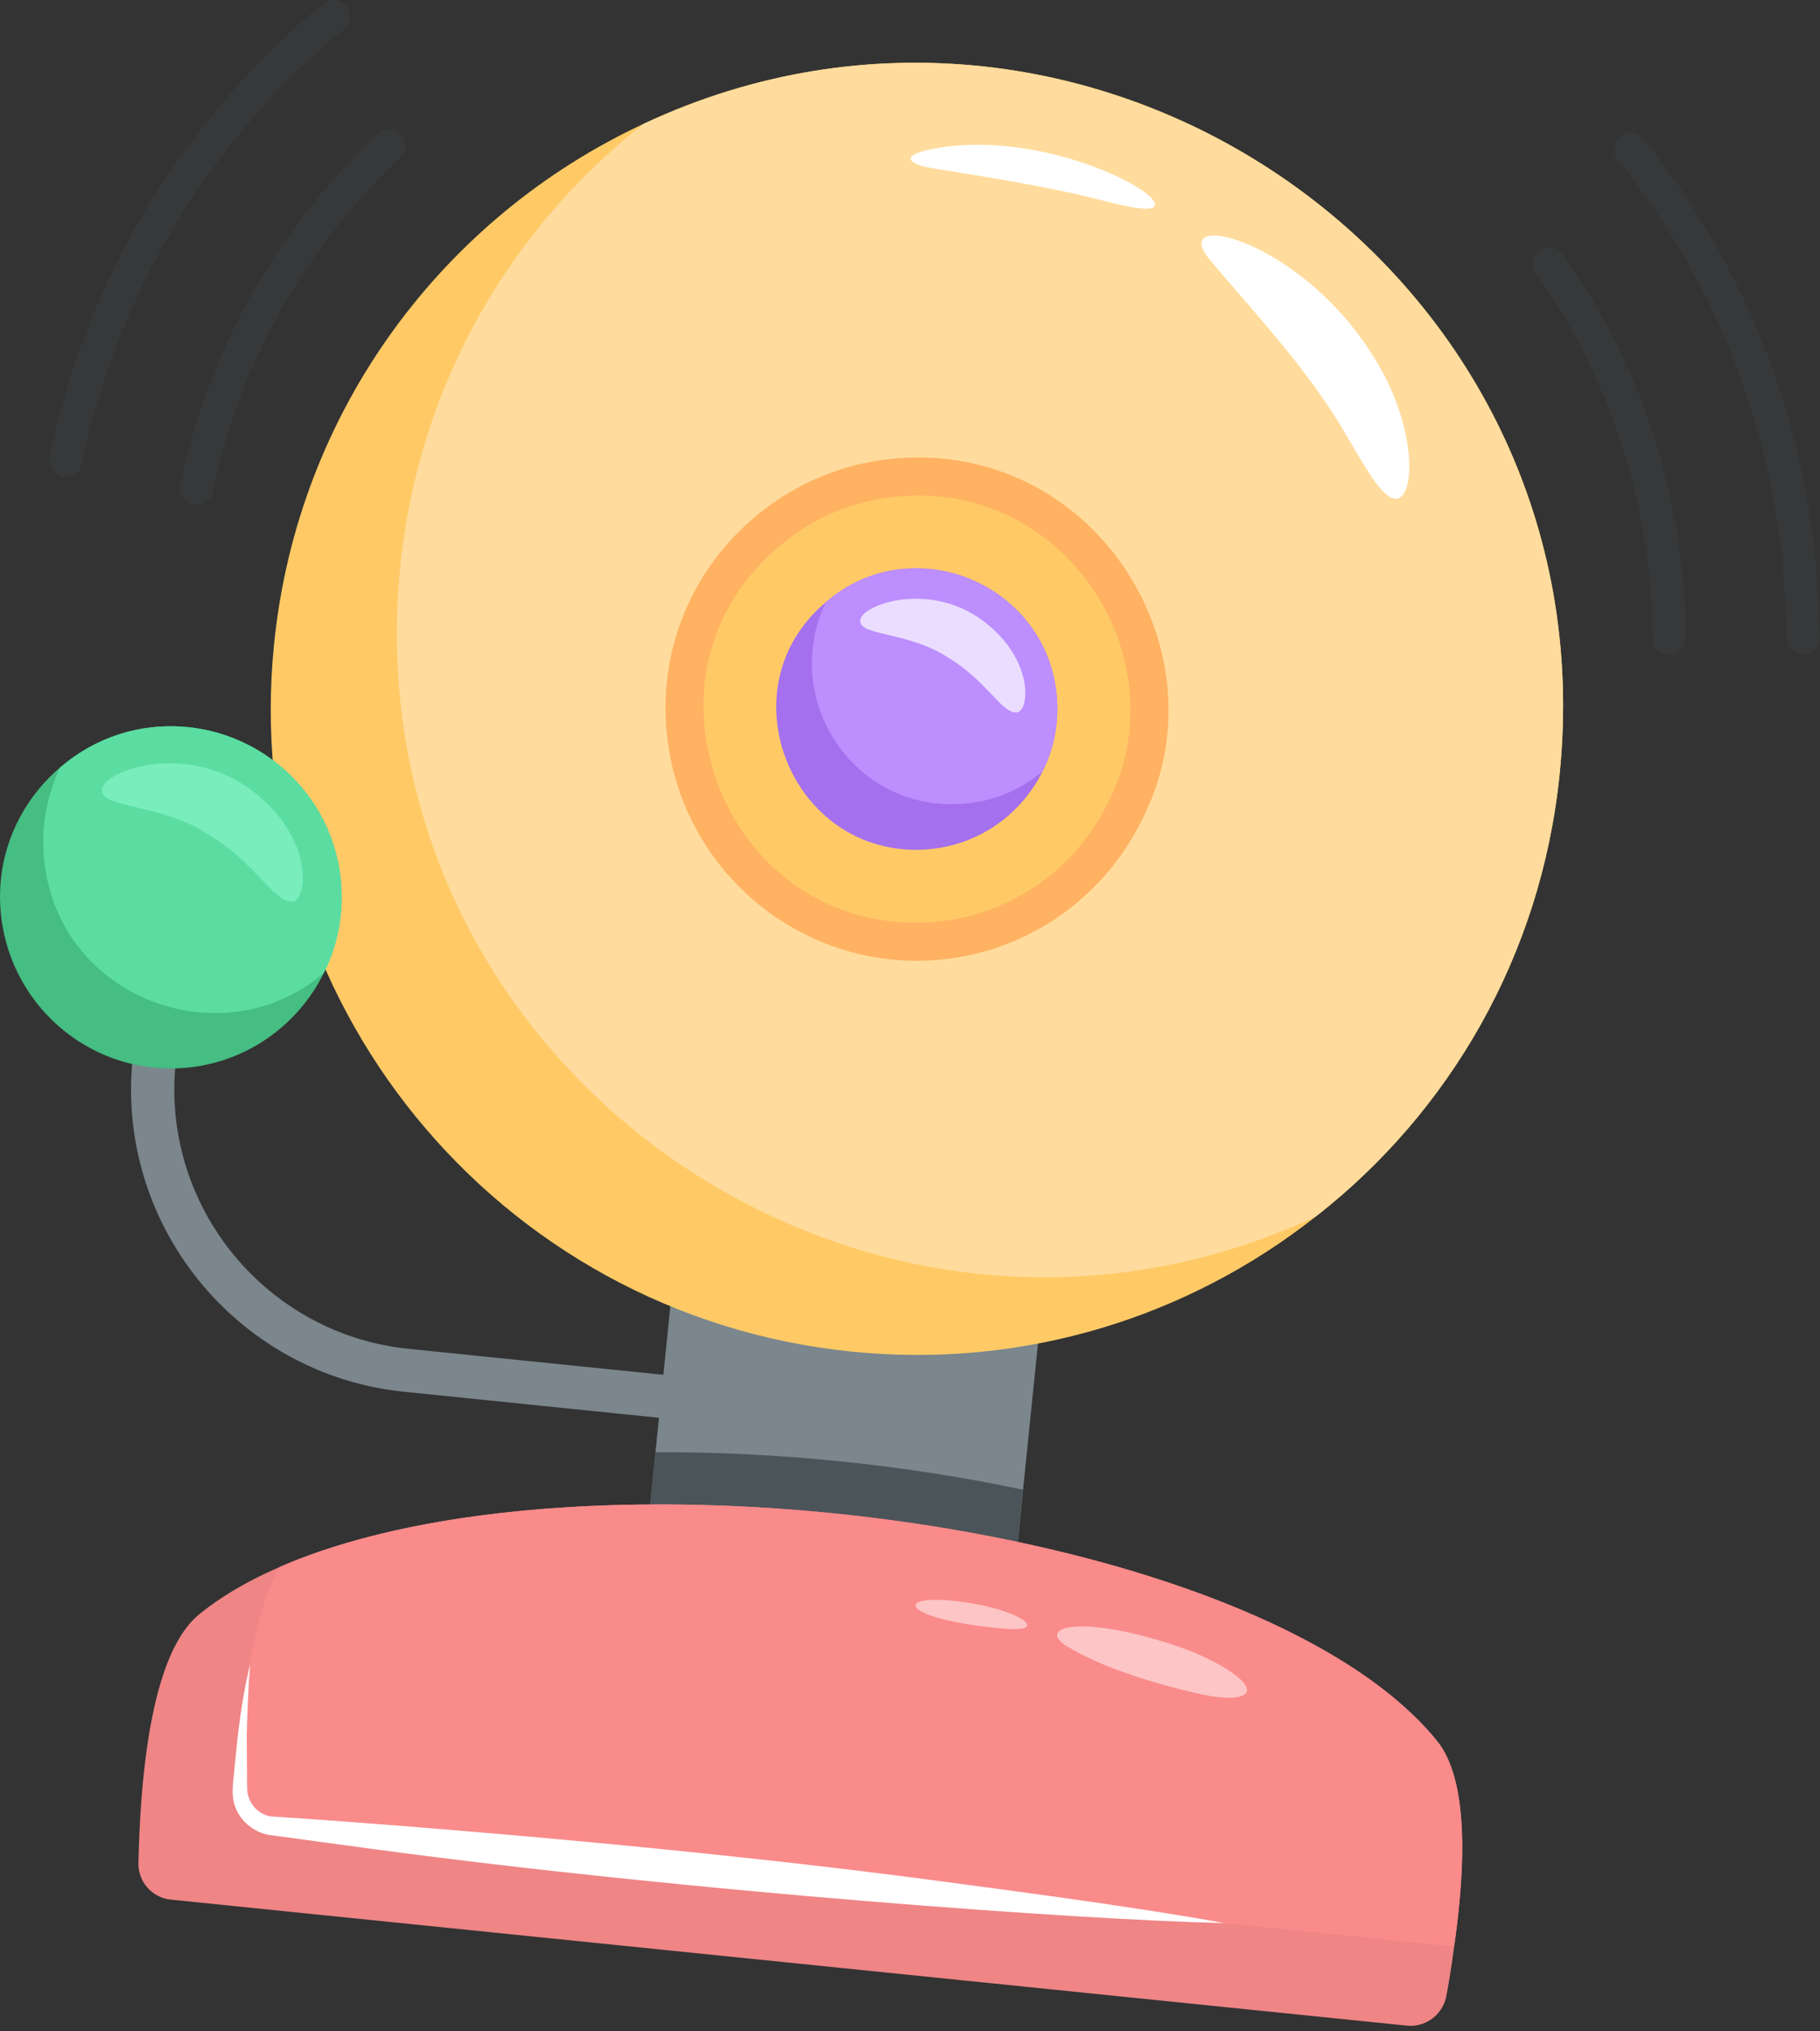 <svg width="181" height="202" fill="none" xmlns="http://www.w3.org/2000/svg"><rect width="100%" height="100%" fill="#333333" stroke="none"/><path d="m69.259 104.485 36.557 3.727-6.533 64.096-36.558-3.727 6.534-64.096Z" fill="#7B868D"/><path d="M27.262 64.001c-3.599 35.306 22.116 66.821 57.389 70.42 17.243 1.757 33.567-3.458 46.223-13.443 13.222-10.323 22.387-25.879 24.229-43.946 5.107-50.108-46.621-85.507-91.05-64.74-19.83 9.22-34.415 28.38-36.791 51.71Z" fill="#FFCA66"/><path d="M39.82 56.237c-5.102 50.075 46.575 85.531 91.05 64.741 13.223-10.323 22.388-25.879 24.229-43.946 5.107-50.108-46.621-85.507-91.05-64.74C50.831 22.617 41.661 38.173 39.82 56.236Z" fill="#FFDC9D"/><path d="M66.242 72.004c.862 13.888 12.763 24.342 26.473 23.508 9.259-.59 17.009-6.152 20.823-13.912 8.49-16.38-4.255-37.358-23.967-36.041-13.33.848-24.234 12.412-23.33 26.445Z" fill="#FFB262"/><path d="M92.484 91.721c7.857-.501 14.431-5.22 17.669-11.803 7.206-13.897-3.613-31.698-20.335-30.582a20.845 20.845 0 0 0-12.37 5.055c-15.374 12.853-5.407 38.581 15.036 37.33Z" fill="#FFCA66"/><path d="M92.042 84.486c7.77-.492 13.565-7.23 13.078-14.904-.731-11.461-14.352-17.168-22.997-9.68-10.214 8.57-3.402 25.433 9.92 24.584Z" fill="#A470EE"/><path d="M95.58 79.96c3.103-.197 5.909-1.368 8.107-3.256 1.096-2.1 1.602-4.54 1.434-7.127-.731-11.46-14.352-17.168-22.997-9.68-4.55 9.526 2.647 20.752 13.457 20.063Z" fill="#BC8EFE"/><path d="M85.559 61.818c.018 1.392 5 1.096 8.682 3.556 3.795 2.235 5.309 5.464 6.742 5.473 1.359.272 2.118-5.168-3.308-9.17-5.5-4.024-12.407-1.377-12.116.141Z" fill="#fff" opacity=".7"/><path d="M8.148 46.135c3.603-17.102 12.609-32.044 26.047-43.21A1.652 1.652 0 0 0 34.41.596a1.655 1.655 0 0 0-2.328-.215C18.067 12.029 8.672 27.613 4.91 45.456a1.654 1.654 0 0 0 3.238.68ZM21.17 48.876c2.7-12.806 9.156-24.285 18.677-33.197a1.657 1.657 0 0 0 .08-2.338 1.652 1.652 0 0 0-2.338-.08c-10.018 9.38-16.817 21.46-19.652 34.936-.454 2.127 2.774 2.853 3.233.68ZM180.957 63.401c-.08-18.226-6.138-35.385-17.515-49.624a1.653 1.653 0 1 0-2.581 2.066c10.903 13.644 16.713 30.1 16.788 47.573.014 2.202 3.317 2.183 3.308-.015ZM167.652 63.458c-.061-13.771-4.282-26.975-12.201-38.178a1.651 1.651 0 0 0-2.305-.394 1.653 1.653 0 0 0-.394 2.306c7.525 10.645 11.531 23.193 11.592 36.284.01 2.203 3.318 2.18 3.308-.018Z" fill="#3D4449" fill-opacity=".28"/><path d="m65.17 144.439-2.46 24.154 36.557 3.725 2.46-24.154c-11.78-2.498-24.51-3.796-36.557-3.725Z" fill="#4B5458"/><path d="M13.768 185.245a3.584 3.584 0 0 0 3.247 3.687l122.903 12.53c1.874.192 3.57-1.102 3.926-2.957.3-1.631.567-3.299.769-4.911 1.246-8.649 1.312-16.788-1.734-20.49-17.73-21.755-84.902-30.432-115.073-17.252-3.097 1.345-5.782 2.901-7.993 4.705-4.39 3.575-5.806 14.206-6.045 24.688Z" fill="#EF8585"/><path d="M23.861 177.926c-.06 1.888 1.373 3.5 3.247 3.687l117.505 11.981c1.246-8.649 1.312-16.788-1.734-20.49-17.73-21.755-84.902-30.432-115.073-17.252-2.75 4.808-3.734 13.485-3.945 22.074Z" fill="#FA8B8B"/><path d="M24.88 165.467c-1.157 4.896-1.373 8.865-1.58 10.529-.041 1.101-.42 2.473.146 3.842.539 1.344 1.804 2.375 3.266 2.652.337.047 11.26 1.527 10.57 1.433 31.164 4.189 69.928 7.019 84.495 7.343-9.928-1.818-25.142-3.73-27.991-4.133-32.218-4.325-68.93-6.621-66.765-6.471-1.316-.145-2.436-1.335-2.446-2.858 0-.333-.037-5.623-.032-5.285.056-2.348.145-4.695.337-7.052Z" fill="#fff"/><path d="M96.285 141.979a2.15 2.15 0 0 0-1.92-2.357l-53.725-5.473c-14.226-1.453-24.618-14.207-23.17-28.432l.655-6.443a2.15 2.15 0 0 0-1.92-2.356c-1.181-.15-2.24.74-2.357 1.92l-.656 6.443c-1.692 16.587 10.425 31.45 27.012 33.141l53.725 5.478a2.15 2.15 0 0 0 2.356-1.921Z" fill="#7B868D"/><path d="M.037 90.269c.6 9.431 8.687 16.554 18.007 15.963 9.446-.6 16.488-8.79 15.898-18.119-.595-9.32-8.682-16.442-18.058-15.842C6.948 72.834-.576 80.654.037 90.27Z" fill="#45BD83"/><path d="M4.34 84.823c.919 14.423 17.754 20.636 27.856 11.949 1.33-2.554 1.945-5.52 1.743-8.664-.595-9.32-8.682-16.442-18.058-15.842-3.772.24-7.183 1.72-9.9 4.077a17.17 17.17 0 0 0-1.64 8.48Z" fill="#5BDDA2"/><path d="M10.165 78.676c.019 1.692 6.078 1.331 10.557 4.325 4.615 2.718 6.452 6.64 8.2 6.649 1.654.333 2.577-6.279-4.02-11.147-6.692-4.892-15.088-1.673-14.737.173Z" fill="#79EDBC"/><g opacity=".5" fill="#fff"><path d="M123.058 166.76c.853.684 1.438 1.537.412 1.921-1.063.403-3.139.047-4.798-.351-4.732-1.129-9.366-2.647-12.529-4.573-3.069-1.874.956-3.233 10.205-.277 2.746.877 5.14 2.029 6.71 3.28ZM99.835 161.976c-10.679-.918-11.424-3.814-3.374-2.549 4.995.787 8.069 2.952 3.374 2.549Z"/></g><path d="M137.992 49.27c-1.345-1.036-2.779-3.81-4.161-6.082-3.767-6.536-9.507-12.539-13.415-17.243-4.634-5.37 9.324-2.24 16.582 10.191 4.423 7.422 3.655 15.19.994 13.134ZM114.514 20.697c-.881.258-3.116-.332-5.047-.806-5.468-1.396-11.545-2.31-16.685-3.153-2.535-.403-3.195-1.246-.38-1.86 11.565-2.409 24.825 5.023 22.112 5.82Z" fill="#fff"/></svg>